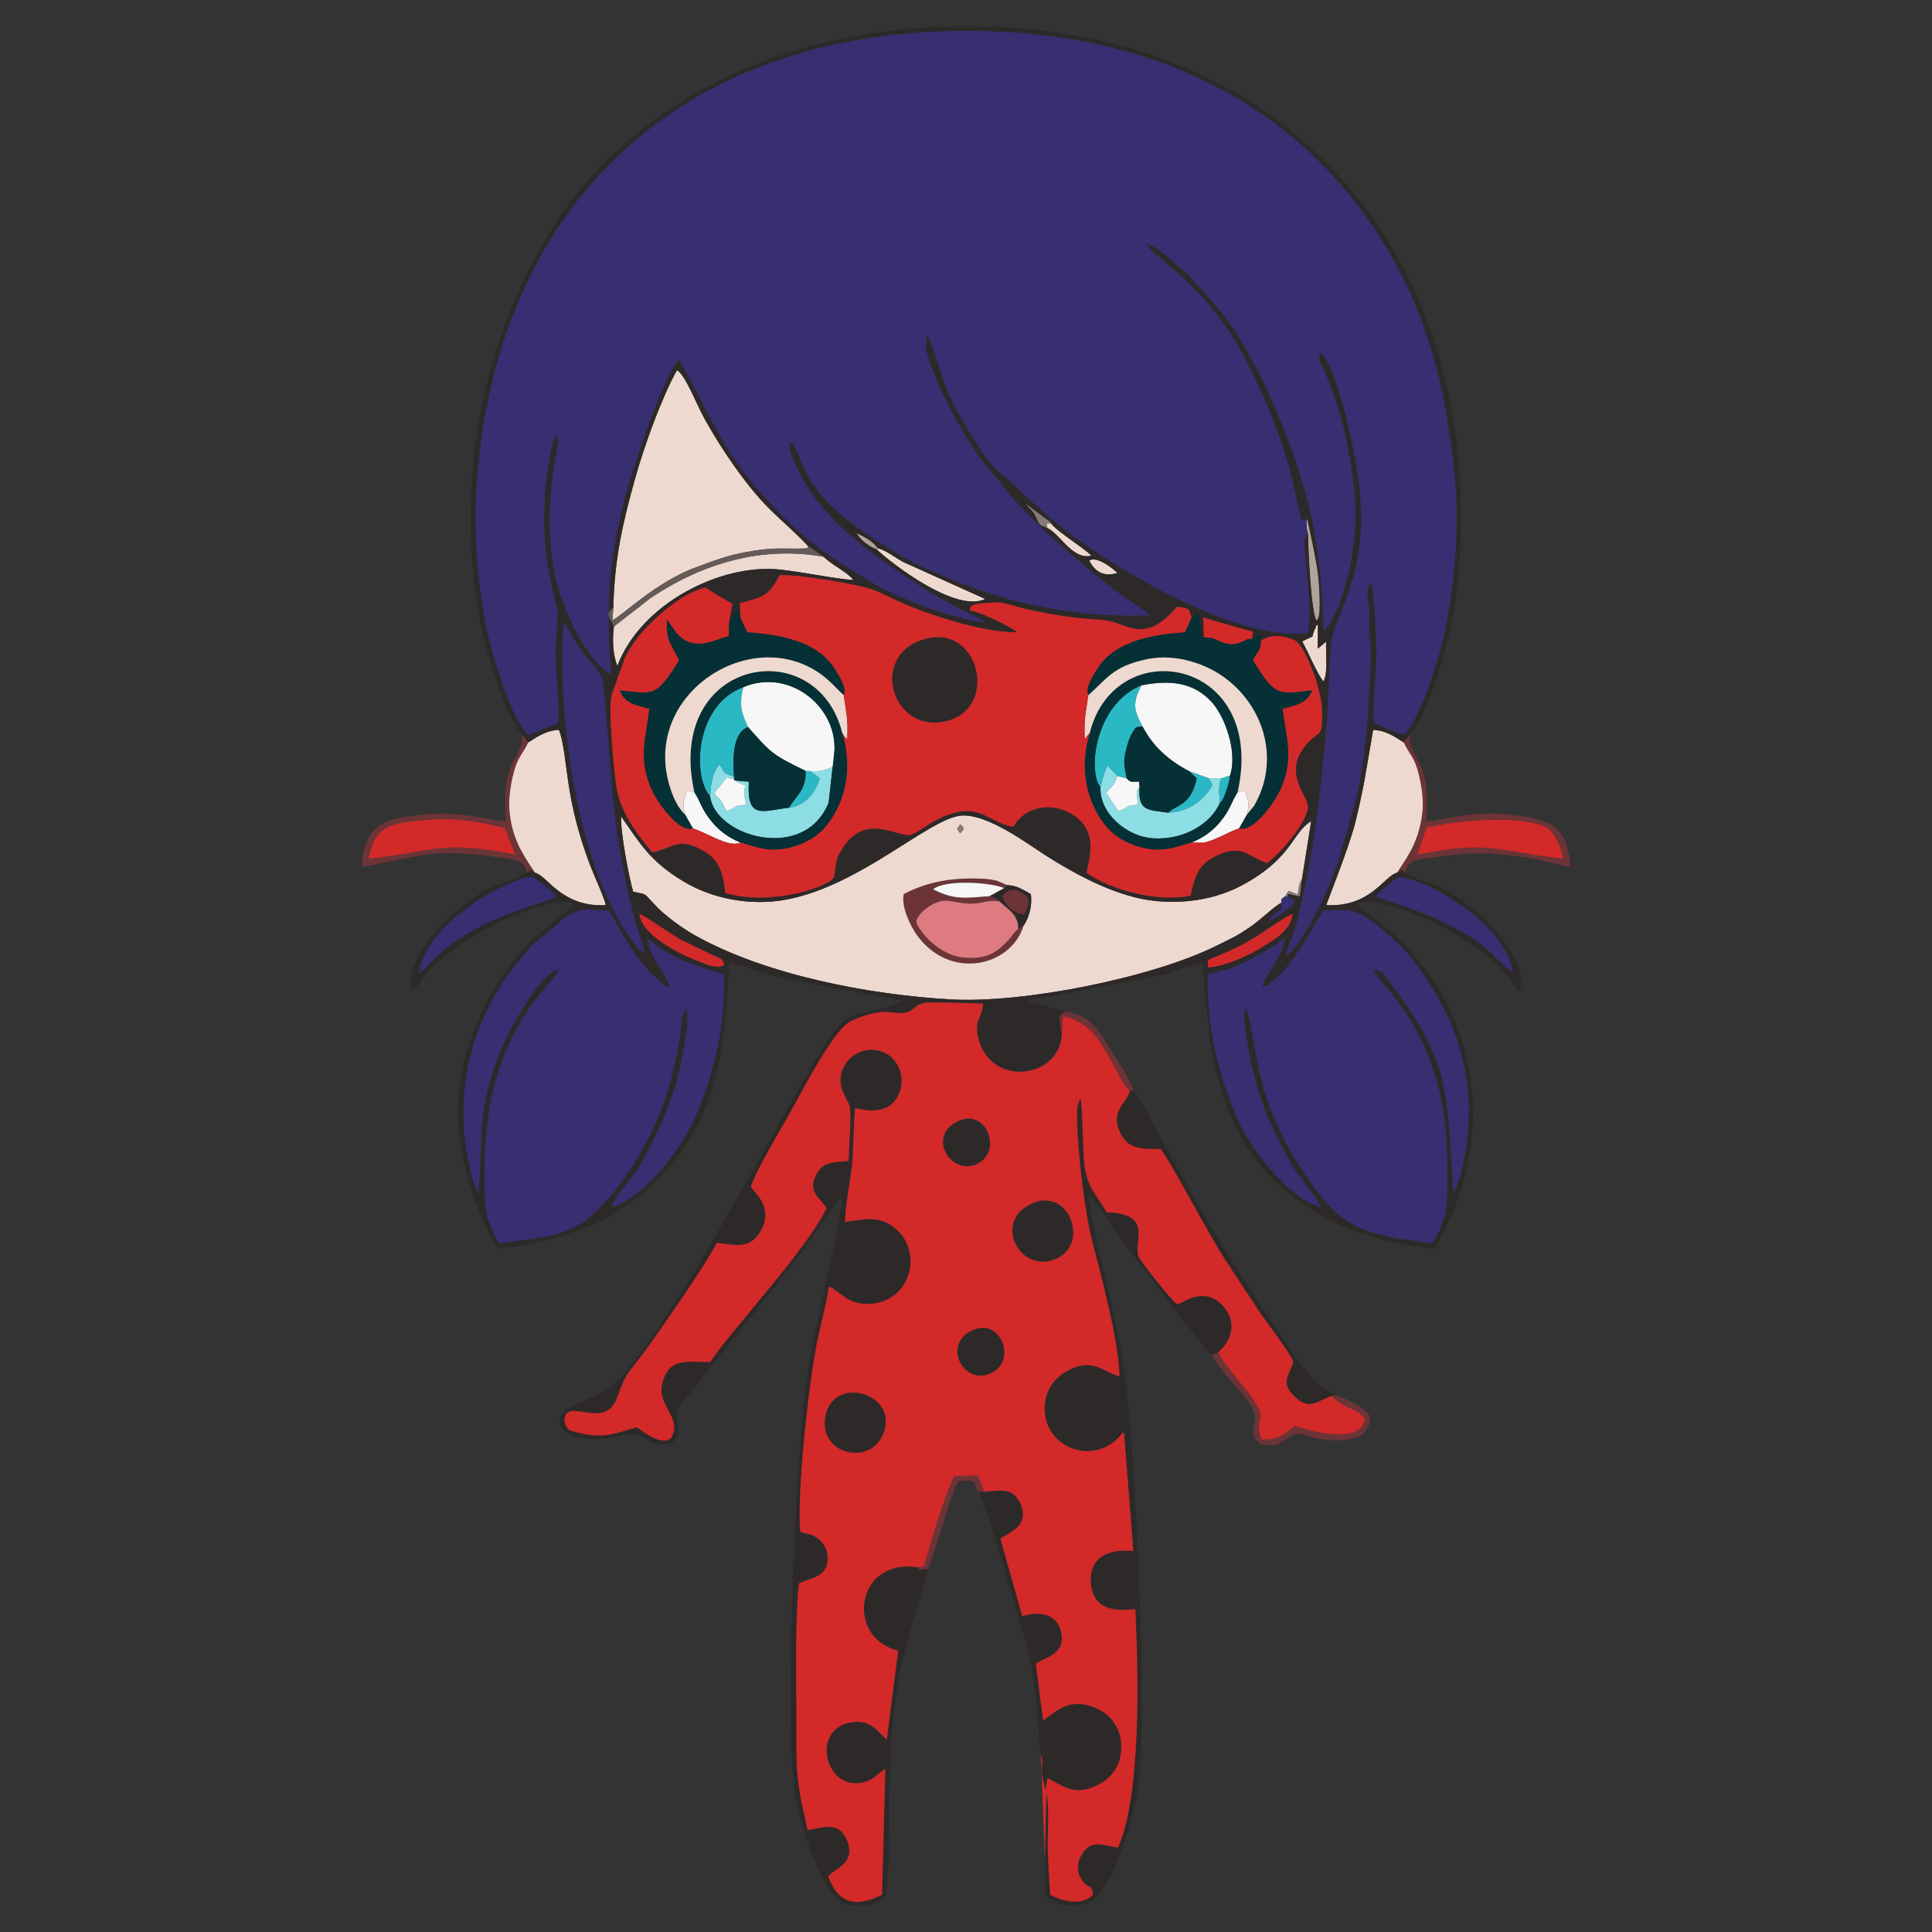 <?xml version="1.0" encoding="UTF-8"?>
<!DOCTYPE svg PUBLIC "-//W3C//DTD SVG 1.1//EN" "http://www.w3.org/Graphics/SVG/1.1/DTD/svg11.dtd">
<!-- yicel.svg Miraculous Ladybug -->
<svg xmlns="http://www.w3.org/2000/svg" xml:space="preserve" width="4.233mm" height="4.233mm" version="1.1" style="shape-rendering:geometricPrecision; text-rendering:geometricPrecision; image-rendering:optimizeQuality; fill-rule:evenodd; clip-rule:evenodd"
viewBox="0 0 423.32 423.32"
 xmlns:xlink="http://www.w3.org/1999/xlink">
 <rect x="0" y="0" width="423.32" height="423.32" fill="#333333" stroke="none"/>
 <defs>
  <style type="text/css">
   <![CDATA[
    .fil0 {fill:none}
    .fil7 {fill:#053035}
    .fil4 {fill:#2AB8C5}
    .fil9 {fill:#2D2929}
    .fil11 {fill:#382E72}
    .fil13 {fill:#655B59}
    .fil3 {fill:#6C3437}
    .fil1 {fill:#857A76}
    .fil5 {fill:#8DDDE5}
    .fil2 {fill:#B2A29C}
    .fil10 {fill:#D32929}
    .fil12 {fill:#DD7B80}
    .fil8 {fill:#EED9D1}
    .fil6 {fill:#F7F7F7}
   ]]>
  </style>
 </defs>
 <g id="Capa_x0020_1">
  <rect class="fil0" x="-0" y="-0" width="423.33" height="423.33"/>
  <g id="_2247619180160">
   <g>
    <path class="fil1" d="M229.48 115.7c-0.05,-1.3 -0.39,-1 0.89,-0.96 -0.11,-0.13 -0.23,-0.52 -0.28,-0.42l-5.38 -3.99c1.2,1.66 1.3,1.13 2.17,2.82 1.21,2.36 0.61,1.67 2.6,2.55z"/>
    <path class="fil1" d="M281.51 196.42l0.57 0c0.83,-1.05 -2.16,-0.85 2.74,0.02l0.48 -3.95c-0.91,1.71 -0.54,1.28 -0.97,3.49l-1.99 -0.82 -0.83 1.26z"/>
    <path class="fil1" d="M210.37 182.62c0.81,-0.93 1.28,-1.1 0,-2.03 -0.98,1.54 -0.71,0.8 0,2.03z"/>
   </g>
   <g>
    <path class="fil2" d="M286.6 116.99c-0.01,2.77 0.68,17.46 1.85,19 0.24,-0.37 0.39,-0.23 0.56,-1.14 0.42,-2.09 -0.07,-8.39 -0.4,-10.32 -0.67,-4.01 -1.32,-6.9 -2.14,-10.75 -0.07,0.18 -0.2,0 -0.22,0.96 -0.01,0.15 0.04,0.68 0.06,0.83 0.08,0.77 0.12,0.68 0.29,1.42z"/>
    <path class="fil2" d="M192.11 120.36l0.22 -0.23c-1.14,-1.58 -2.9,-2.54 -4.67,-3.32 0.83,1.52 2.86,3.06 4.45,3.55z"/>
   </g>
   <g>
    <path class="fil3" d="M80.74 188.17c1.37,-7.23 4.69,-7.73 11.72,-8.43 6.54,-0.66 11.82,0.09 18.1,1.67l2.37 5.85c-16.58,-3.28 -17.87,-0.62 -32.19,0.91zm34.75 3.02c1.31,-0.74 -0.11,-0.78 1.75,0.05 -2.63,-3.92 -5.18,-7.58 -5.64,-14.04 -0.18,-2.4 0.39,-5.83 1.01,-8.13 0.89,-3.32 2.04,-4 3.13,-6.4l-1.45 -1.94c0.86,2.68 -1.63,4.87 -2.68,8.21 -1.24,3.93 -0.96,7.04 -0.78,11.08 -7.69,-1.12 -11.47,-2.43 -19.92,-1.34 -8.02,1.04 -10.9,2.7 -11.72,11.26 10.76,-1.65 14.95,-4.37 28.81,-2.24 3.49,0.54 7.01,0.31 7.49,3.49z"/>
    <path class="fil3" d="M310.49 187.29l2.08 -5.95c6.78,-1.58 20.88,-2.99 26.47,0.11 1.55,0.86 3.13,4.53 3.54,6.72 -13.98,-1.5 -15.98,-4.22 -32.09,-0.88zm-2.91 -24.62c1.17,2.57 2.35,3.19 3.25,6.84 0.59,2.37 1.11,5.61 0.86,8.16 -0.66,6.34 -2.98,9.66 -5.61,13.57 1.87,-0.83 0.44,-0.79 1.75,-0.05 0.48,-3.15 3.69,-2.88 7.07,-3.42 7.43,-1.17 11.96,-0.96 19.37,0.1 3.64,0.51 6.42,1.54 9.86,2.07 -0.79,-8.37 -3.48,-10.06 -11.21,-11.19 -8.61,-1.26 -12.61,0.13 -20.43,1.27 0.18,-3.95 0.45,-6.84 -0.66,-10.7 -0.89,-3.12 -3.62,-5.71 -2.8,-8.59l-1.45 1.94z"/>
    <path class="fil3" d="M224.27 202.81c-0.15,0.12 -0.41,0.04 -0.49,0.29 -0.07,0.2 -0.32,0.19 -0.41,0.23 -0.06,0.04 -0.2,0.11 -0.28,0.2l-0.75 0.73c-0.05,0.07 -0.15,0.22 -0.22,0.29 -0.47,0.59 -0.4,0.59 -0.93,1.16 -2.83,3.09 -4.79,4.42 -9.79,4.13 -4.84,-0.28 -9.4,-4.71 -10.64,-7.73 -0.08,-1.84 4.04,-5.03 6.72,-4.77 1.81,0.18 3.46,0.71 5.48,0.65 2.5,-0.07 3.15,-0.8 6.02,-0.51 -0.75,-0.61 0.8,0.14 -1.22,-0.86 -0.12,-0.06 -0.73,-0.24 -0.89,-0.27 -5.32,0.39 -7.67,0.93 -12.41,-1.49 2.62,-2.19 12.36,-1.58 15.59,-0.27l0.68 -0.64 -2.24 -0.96c-0.97,-0.23 -1.98,-0.39 -2.98,-0.44 -6.18,-0.32 -11.87,0.42 -17.5,3.34 -0.59,2.83 1.54,7.13 2.87,8.97 7.41,10.23 20.79,6.77 23.39,-2.05z"/>
    <path class="fil3" d="M265.55 296.83c2.6,5.19 9.6,10.31 9.44,13.88 -0.14,2.64 -1.26,3.39 1.05,5.58 3.38,0.98 4.31,-0.01 6.67,-1.5 2.19,-1.38 3.73,-0.06 6.08,0.42 4.43,0.93 11.96,0.69 11.31,-4.99 -1.41,-2.08 -5.29,-3.72 -7.37,-4.56l-0.89 0.19c1.92,2.52 5.44,2.6 7.17,4.88 -0.35,5.78 -11.31,3.11 -15.21,1.69 -2.71,1.96 -3.82,3.18 -7.35,2.97 -2.11,-5.29 2.32,-3.33 -2.99,-10.32 -1.47,-1.93 -5.99,-7.03 -6.5,-8.83 -0.77,0.58 -0.3,0.2 -1.41,0.59z"/>
    <path class="fil3" d="M201.06 343.41c0.54,0.31 -0.6,0.73 2.2,0.41 1.11,-1.96 4.18,-13.3 5.93,-17.67 0.58,-1.44 0.61,-1.63 2.24,-1.71 2.35,-0.12 2.02,0.37 2.57,1.81l-0.01 0.7 1.68 -0.1 -1.4 -3.54 -5.22 0.12c-1.47,2.79 -4.22,11.55 -5.33,15.39 -1.45,5.01 -0.98,4.38 -2.66,4.59z"/>
    <path class="fil3" d="M232.64 226.66l0.25 -4c7.77,1.43 9.66,9.07 13.64,15.13 1.11,1.69 0.23,0.47 1.07,1.2l0.77 -0.12c-1.17,-3.32 -3.85,-6.96 -5.75,-10.06 -2.07,-3.38 -3.73,-6.16 -9.09,-7.23 -0.85,0.42 -0.86,0.67 -1.5,1.23l0.61 3.85z"/>
    <path class="fil3" d="M224.34 200.38c0,0 1.48,-1.9 0.93,-3.45 -0.26,-0.73 -3.31,-3.66 -5.72,-0.53 0.75,2.01 2.56,3.82 4.79,3.98z"/>
   </g>
   <g>
    <path class="fil4" d="M155.59 174.45c0.21,-2.82 0.52,-5.13 2.03,-6.93 1.62,2.11 0.25,1.62 3.21,2.67 -0.26,-3.48 -0.46,-9.54 3.07,-10.89 -1.4,-3.04 -2.03,-4.84 -1.03,-8.73 -7.03,2.53 -9.95,10.61 -9.46,17.39 0.16,2.03 0.58,4.09 1.63,5.81l0.55 0.68z"/>
    <path class="fil4" d="M241.13 172.62c0.51,-2.29 0.74,-3.21 1.59,-4.88 0.12,0.12 0.26,0.16 0.31,0.41l1.81 1.89 2.03 0.52c-0.59,-3.26 -0.84,-3.63 0.04,-6.92 0.22,-0.87 0.66,-2.2 1.12,-2.94 1.11,-1.75 0.57,-1.26 2.29,-1.56 -1.95,-3.78 -2.18,-4.99 -0.23,-8.99 -9.09,3.71 -11.57,16.1 -9.58,21.35l0.62 1.12z"/>
    <path class="fil4" d="M255.99 178.06c4.52,-0.13 7.83,-2.78 9.64,-5.96 -0.05,-0.12 -0.07,-0.46 -0.1,-0.39l-0.63 -1.19 -4.39 -1.57 1.7 1.6c-1.33,6.13 -4.37,5.65 -6.22,7.51z"/>
    <path class="fil4" d="M172.93 176.96c3.41,-0.34 5.83,-3.27 6.73,-6.41l-2.13 -1.6 -1.01 -0.03c0.13,4.31 -2.2,5.42 -3.59,8.04z"/>
    <path class="fil4" d="M267.56 170.54c-0.75,2.09 -0.38,3.07 -0.26,5.38 0.48,-0.57 0.1,0.32 0.9,-1.35 0.13,-0.26 0.46,-1.22 0.55,-1.48 0.39,-1.12 0.59,-1.85 0.76,-3.17l-1.95 0.62z"/>
   </g>
   <g>
    <path class="fil5" d="M177.53 168.95l2.13 1.6c-0.9,3.14 -3.32,6.07 -6.73,6.41 -5.81,0.68 -9.38,2.81 -8.85,-5.68l-3.03 -0.26 0.81 0.47c0.11,0.07 0.27,0.15 0.38,0.2l0.85 0.35c0.02,-0.07 0.16,0.02 0.22,0.06 -0.54,2.09 -0.11,2.19 0.23,4.27 -3.53,0.14 -1.79,0.64 -4.37,1.35 -0.51,-0.89 -0.5,-1.3 -1.2,-2.27 -0.98,-1.38 -0.55,-0.16 -1.44,-1.79 0.99,-1.08 1.73,-1.99 2.66,-3.32l1.64 0.42 0 -0.57c-2.96,-1.05 -1.59,-0.56 -3.21,-2.67 -1.51,1.8 -1.82,4.11 -2.03,6.93 1,8.81 20.61,14.65 25.97,1.44l1.29 -11.58 -0.25 3.66c-1.67,0.7 -2.55,1.17 -5.07,0.98z"/>
    <path class="fil5" d="M241.13 172.62c-0.23,5.5 5.67,10.74 11.63,11.07 6.88,0.38 12.63,-3.36 14.54,-7.77 -0.12,-2.31 -0.49,-3.29 0.26,-5.38l-2.66 -0.02 0.63 1.19c0.03,-0.07 0.05,0.27 0.1,0.39 -1.81,3.18 -5.12,5.83 -9.64,5.96 -4.67,-0.63 -6.7,-0.35 -6.3,-5.79l-0.49 0.9c-0.04,0.17 -0.11,0.3 -0.14,0.48l0.29 2.68c-3.44,0.21 -1.82,0.69 -4.34,1.39l-2.67 -4.06c1.38,-1.38 1.87,-1.72 2.5,-3.62l-1.81 -1.89c-0.05,-0.25 -0.19,-0.29 -0.31,-0.41 -0.85,1.67 -1.08,2.59 -1.59,4.88z"/>
   </g>
   <g>
    <path class="fil6" d="M250.09 150.15c-1.95,4 -1.72,5.21 0.23,8.99 2.22,4.29 5.66,7.46 10.19,9.81l4.39 1.57 2.66 0.02 1.95 -0.62c1.71,-5.08 -1.07,-12.93 -4.09,-16.18 -4,-4.32 -9.16,-4.78 -15.33,-3.59z"/>
    <path class="fil6" d="M162.87 150.57c-1,3.89 -0.37,5.69 1.03,8.73 4.99,5.62 5.05,5.92 12.62,9.62l1.01 0.03c2.52,0.19 3.4,-0.28 5.07,-0.98l0.25 -3.66c0.33,-9.83 -10.17,-17.94 -19.98,-13.74z"/>
    <path class="fil6" d="M150.06 178.41l1.75 3.08c4.06,1.45 7.88,4.25 10.47,3.13 -2.54,-1.01 -4.71,-2.59 -6.34,-4.6 -2.26,-2.75 -2.21,-3.92 -3.81,-6.46 -1.55,-0.28 -1.44,-0.94 -2.15,1.39 -0.38,1.25 -0.18,2.11 0.08,3.46z"/>
    <path class="fil6" d="M261.04 184.62l2.7 0.03c2.91,-0.69 5.1,-2.21 7.77,-3.16l1.76 -3.08c0.25,-1.35 0.46,-2.21 0.07,-3.46 -0.51,-1.69 -0.48,-2.07 -2.15,-1.39 -1.6,2.54 -1.55,3.71 -3.79,6.46 -1.64,2.01 -3.82,3.59 -6.36,4.6z"/>
    <path class="fil6" d="M216.87 196.35l3.18 -1.76c-3.23,-1.31 -12.97,-1.92 -15.59,0.27 4.74,2.42 7.09,1.88 12.41,1.49z"/>
    <path class="fil6" d="M249.69 172.27l-0.12 -1c-1.85,-0.07 -1.68,0.31 -2.7,-0.71l-2.03 -0.52c-0.63,1.9 -1.12,2.24 -2.5,3.62l2.67 4.06c2.52,-0.7 0.9,-1.18 4.34,-1.39l-0.29 -2.68c0.03,-0.18 0.1,-0.31 0.14,-0.48l0.49 -0.9z"/>
    <path class="fil6" d="M161.05 171.02l-0.22 -0.26 -1.64 -0.42c-0.93,1.33 -1.67,2.24 -2.66,3.32 0.89,1.63 0.46,0.41 1.44,1.79 0.7,0.97 0.69,1.38 1.2,2.27 2.58,-0.71 0.84,-1.21 4.37,-1.35 -0.34,-2.08 -0.77,-2.18 -0.23,-4.27 -0.06,-0.04 -0.2,-0.13 -0.22,-0.06l-0.85 -0.35c-0.11,-0.05 -0.27,-0.13 -0.38,-0.2l-0.81 -0.47z"/>
   </g>
   <g>
    <path class="fil7" d="M159.74 136.41l-0.07 2.98c-2.68,0.45 -7.22,3.75 -11.26,-0.49l-2.27 -3.16c-0.25,4.83 0.84,5.2 2.64,8.94 -5.1,8.33 -5.74,7.29 -13,6.57 1.17,3.04 3.55,3.22 6.5,4.08 -0.83,6.48 -2.38,10.52 0.17,16.95 1.34,3.4 6.48,10.47 9.36,9.21l-1.75 -3.08c-0.11,-0.09 -0.27,-0.38 -0.31,-0.3 -0.04,0.1 -0.24,-0.22 -0.29,-0.3 -1.44,-1.72 -2.39,-4.19 -2.99,-6.46 -5.09,-19.49 17.77,-34.09 32.8,-24.04 2.68,1.79 3.83,3.47 5.6,5 0.81,-1.35 -0.93,-4.1 -1.86,-5.6 -3.87,-6.28 -11.95,-7.66 -19.25,-8.2l-1.51 -3.13 -0.86 -2.24c-0.07,0.16 -0.58,1.55 -0.59,1.57 -0.59,1.21 -0.43,0.96 -1.06,1.7z"/>
    <path class="fil7" d="M261.06 135.38l-1.43 3.15c-7.17,0.5 -15.24,1.87 -19.12,7.87 -1.03,1.58 -2.89,4.51 -2.05,5.91 4.05,-3.5 5.32,-6.37 13.07,-7.92 6.3,-1.26 13,1.21 16.97,4.21 8.97,6.76 11.79,18.53 6.29,27.93l-1.52 1.88 -1.76 3.08c2.85,1.25 7.83,-5.64 9.21,-8.84 2.77,-6.43 1.19,-10.65 0.32,-17.32 3.1,-0.9 5.25,-1.11 6.5,-4.08 -7.26,0.72 -7.9,1.76 -12.99,-6.57 1.04,-2.15 1.66,-1.97 1.74,-4.28l-0.25 -1.8c-0.88,1.25 -1.21,0.96 -1.76,1.4 -1.66,-0.24 -2.32,1.54 -5.38,1.03 -2.05,-0.34 -2.47,-1.53 -5.1,-1.34 -1.4,-1.32 -0.09,0.6 -0.63,-1.25l-0.57 -4.32c-0.11,0.14 -0.54,0.47 -0.62,0.54 -0.09,0.07 -0.36,0.46 -0.43,0.34 -0.08,-0.14 -0.34,0.23 -0.49,0.38z"/>
    <path class="fil7" d="M162.87 150.57c9.81,-4.2 20.31,3.91 19.98,13.74l-1.29 11.58c-5.36,13.21 -24.97,7.37 -25.97,-1.44l-0.55 -0.68c-1.05,-1.72 -1.47,-3.78 -1.63,-5.81 -0.49,-6.78 2.43,-14.86 9.46,-17.39zm-10.74 22.99c1.6,2.54 1.55,3.71 3.81,6.46 1.63,2.01 3.8,3.59 6.34,4.6 3.86,1.09 6.28,2.23 10.97,1.06 3.38,-0.84 6.22,-2.66 8,-4.96 4.21,-5.41 5.61,-12.8 3.28,-20.2 -5.59,-22.15 -38.88,-16.41 -32.4,13.04z"/>
    <path class="fil7" d="M267.3 175.92c-1.91,4.41 -7.66,8.15 -14.54,7.77 -5.96,-0.33 -11.86,-5.57 -11.63,-11.07l-0.62 -1.12c-1.99,-5.25 0.49,-17.64 9.58,-21.35 6.17,-1.19 11.33,-0.73 15.33,3.59 3.02,3.25 5.8,11.1 4.09,16.18 -0.17,1.32 -0.37,2.05 -0.76,3.17 -0.09,0.26 -0.42,1.22 -0.55,1.48 -0.8,1.67 -0.42,0.78 -0.9,1.35zm-28.5 -15.4c-2.34,7.4 -0.93,14.79 3.28,20.2 1.77,2.3 4.61,4.12 7.99,4.96 4.71,1.17 7.12,0.03 10.97,-1.06 2.54,-1.01 4.72,-2.59 6.36,-4.6 2.24,-2.75 2.19,-3.92 3.79,-6.46 6.49,-29.45 -26.81,-35.19 -32.39,-13.04z"/>
    <path class="fil7" d="M160.83 170.19l0 0.57 0.22 0.26 3.03 0.26c-0.53,8.49 3.04,6.36 8.85,5.68 1.39,-2.62 3.72,-3.73 3.59,-8.04 -7.57,-3.7 -7.63,-4 -12.62,-9.62 -3.53,1.35 -3.33,7.41 -3.07,10.89z"/>
    <path class="fil7" d="M246.87 170.56c1.02,1.02 0.85,0.64 2.7,0.71l0.12 1c-0.4,5.44 1.63,5.16 6.3,5.79 1.85,-1.86 4.89,-1.38 6.22,-7.51l-1.7 -1.6c-4.53,-2.35 -7.97,-5.52 -10.19,-9.81 -1.72,0.3 -1.18,-0.19 -2.29,1.56 -0.46,0.74 -0.9,2.07 -1.12,2.94 -0.88,3.29 -0.63,3.66 -0.04,6.92z"/>
   </g>
   <g>
    <path class="fil8" d="M220.73 193.95c1.9,0.03 3.4,0.96 5.12,1.94 0.39,2.41 -0.41,5.33 -1.58,6.92 -2.6,8.82 -15.98,12.28 -23.39,2.05 -1.33,-1.84 -3.46,-6.14 -2.87,-8.97 5.63,-2.92 11.32,-3.66 17.5,-3.34 1,0.05 2.01,0.21 2.98,0.44l2.24 0.96zm-10.36 -13.36c1.28,0.93 0.81,1.1 0,2.03 -0.71,-1.23 -0.98,-0.49 0,-2.03zm70.35 17.23c0.33,-1.2 -0.7,-0.13 0.79,-1.4l0.83 -1.26 1.99 0.82c0.43,-2.21 0.06,-1.78 0.97,-3.49l1.99 -12.55c-4.25,2.5 -3.98,8.05 -15.22,14.07 -6.78,3.63 -15.65,4.5 -23.13,2.67 -6.97,-1.71 -13.7,-5.4 -19.47,-9.02 -3.96,-2.49 -13.24,-9.6 -19.08,-8.93 -7.07,0.82 -21.92,15.35 -38.11,18.38 -7.72,1.44 -16.18,-0.1 -22.68,-4.08 -7.24,-4.42 -9.22,-8.03 -13.51,-14.14 -0.18,3.4 1.7,13.23 2.64,16.49l2.14 0.46c0.8,0.3 0.98,0.65 1.55,1.27 1.06,1.14 1.72,1.88 2.84,2.87 1.67,1.46 4.42,3.51 6.97,4.94 15.43,8.66 38.07,13.05 56.12,14.06 15.85,0.89 44.07,-4.71 58.3,-11.81 3.24,-1.63 4.09,-1.84 7.58,-4.28 2.26,-1.59 4.85,-4.21 6.49,-5.07z"/>
    <path class="fil8" d="M134.4 133.06l-0.22 2.85c1.83,-0.74 9.53,-8.39 18.15,-11.54 4.07,-1.49 7.03,-2.7 11.44,-3.46 4.91,-0.85 5.84,-0.73 10.44,-0.71 3.55,0.02 2.76,-0.08 2.72,-0.7 -6.37,-6.61 -8.94,-7.39 -16.04,-17.38 -2.24,-3.15 -4.46,-6.67 -6.42,-10.18 -1.82,-3.23 -4.45,-10.14 -6.16,-10.81 -3.41,6.18 -7.17,16.6 -9.2,23.88 -2.61,9.35 -4.53,17.63 -4.71,28.05z"/>
    <path class="fil8" d="M115.74 162.67c-1.09,2.4 -2.24,3.08 -3.13,6.4 -0.62,2.3 -1.19,5.73 -1.01,8.13 0.46,6.46 3.01,10.12 5.64,14.04 2.7,0.58 5.74,7.59 15.49,7.09 -0.26,-1.53 -2.65,-6.69 -3.42,-8.73 -5.53,-14.56 -4.78,-22.42 -6.51,-28.77l-0.34 -0.91c-3.18,0.18 -5,1.75 -6.72,2.75z"/>
    <path class="fil8" d="M306.08 191.24c2.63,-3.91 4.95,-7.23 5.61,-13.57 0.25,-2.55 -0.27,-5.79 -0.86,-8.16 -0.9,-3.65 -2.08,-4.27 -3.25,-6.84 -1.72,-1 -3.54,-2.57 -6.71,-2.75l-1.88 10.94c-0.58,3.09 -1.31,6.57 -2.12,9.69 -1.37,5.37 -6.2,17.34 -6.27,17.78 9.75,0.5 12.78,-6.51 15.48,-7.09z"/>
    <path class="fil8" d="M150.06 178.41c-0.26,-1.35 -0.46,-2.21 -0.08,-3.46 0.71,-2.33 0.6,-1.67 2.15,-1.39 -6.48,-29.45 26.81,-35.19 32.4,-13.04 0.64,1.22 0.54,0.82 1.11,1.45 0.21,-4.32 -0.2,-5.61 -0.77,-9.66 -1.77,-1.53 -2.92,-3.21 -5.6,-5 -15.03,-10.05 -37.89,4.55 -32.8,24.04 0.6,2.27 1.55,4.74 2.99,6.46 0.05,0.08 0.25,0.4 0.29,0.3 0.04,-0.08 0.2,0.21 0.31,0.3z"/>
    <path class="fil8" d="M238.46 152.31c-0.57,4.05 -0.99,5.34 -0.78,9.66l1.12 -1.45c5.58,-22.15 38.88,-16.41 32.39,13.04 1.67,-0.68 1.64,-0.3 2.15,1.39 0.39,1.25 0.18,2.11 -0.07,3.46l1.52 -1.88c5.5,-9.4 2.68,-21.17 -6.29,-27.93 -3.97,-3 -10.67,-5.47 -16.97,-4.21 -7.75,1.55 -9.02,4.42 -13.07,7.92z"/>
    <path class="fil8" d="M134.52 137.28c-0.39,2.92 -0.24,6.13 0.74,8.65 5.21,-13.81 22.85,-22.48 35.54,-21.14 5.14,0.55 12.44,2.08 16.2,2.31 -1.37,-1.83 -4.68,-3.22 -6.49,-5.09 -13.55,-2.49 -26.41,1.5 -37.11,8.46 -1.91,1.25 -2.79,2.15 -4.42,3.33l-4.46 3.48z"/>
    <path class="fil8" d="M192.33 120.13l-0.22 0.23c0.4,0.68 16.6,14.32 23.76,10.88l-18.03 -8.13c-1.93,-1.05 -3.7,-2.57 -5.51,-2.98z"/>
    <path class="fil8" d="M285.34 140.55c1.04,1.84 3.55,7.7 4.67,8.77 1.04,-2.24 0.42,-6.07 0.56,-8.73l-1.84 1.53 0.04 -5.24c-0.29,0.1 -0.4,0.15 -0.43,0.37 -0.03,0.25 -0.3,0.66 -0.35,0.8 -0.82,2.12 0.32,0.98 -2.29,2.29 -0.08,0.04 -0.25,0.12 -0.36,0.21z"/>
    <path class="fil8" d="M230.37 114.74c-1.28,-0.04 -0.94,-0.34 -0.89,0.96 2.8,1.26 5.46,7.04 9.66,6.06 -1.58,-1.66 -7.83,-5.52 -8.77,-7.02z"/>
    <path class="fil8" d="M238.66 122.82c1.17,2.33 3.09,3.68 6.17,2.73 -1.25,-1.26 -4.61,-3.74 -6.17,-2.73z"/>
   </g>
   <g>
    <path class="fil9" d="M276.5 216.2c2.27,-0.42 0.82,0 2.47,-1.36 0.58,-0.47 1.38,-1.11 1.9,-1.68 3.29,-3.57 6.66,-9.56 8.99,-13.63 7.5,-0.37 7.99,-0.39 16.34,7.07 3.32,2.96 7.92,9.97 10.08,14.25 2.88,5.71 4.81,11.62 5.41,19 0.47,5.89 -0.34,13.57 -2.19,19.18 -0.47,1.45 -0.2,1.05 -1.05,2.12 -1.5,-21.05 -0.27,-27.94 -13.15,-44.86 -1.42,-1.87 -1.72,-3.52 -4.44,-3.98 1.09,3.61 16.31,13.71 16.25,43.08 -0.03,8.86 0.45,10.5 -3.21,17.03 -16.2,-2.06 -20.2,-3.12 -29.16,-16.9 -2.83,-4.35 -5.52,-9.82 -7.36,-15.4 -2.37,-7.15 -3.2,-17.51 -4.44,-19.15 -0.34,0.75 -0.16,-0.45 -0.32,1.24 -0.22,2.15 1.27,9.79 1.7,11.56 0.81,3.46 2.23,8.34 3.63,11.4 1.77,3.93 3.09,6.49 5.03,9.96 1.68,2.97 5.55,6.9 6.33,9.36 -6.71,-1.77 -15.42,-12.72 -18.28,-19.61 -3.98,-9.55 -6.77,-19.56 -6.28,-31.44 1.31,-0.44 3.13,-0.62 4.75,-1.21 3.34,-1.24 9.61,-4.53 12.09,-6.83 -1.16,5.33 -3.58,6.93 -5.09,10.8zm-134.75 -10.8c5.57,5.2 11.7,6.34 16.82,8.04 0.49,11.71 -2.25,21.72 -6.12,31.07 -2.89,6.98 -11.49,18.15 -18.44,19.98 0.79,-2.46 4.66,-6.39 6.33,-9.36 5.79,-10.32 8.94,-18.69 10.27,-30.72l-0.09 -3.03c-0.02,-0.1 -0.08,-0.28 -0.14,-0.41 -1.11,1.47 -1.03,3.03 -1.22,4.79 -0.15,1.54 -0.42,3.12 -0.77,4.8 -0.67,3.23 -1.35,6.14 -2.32,9.18 -1.83,5.71 -4.62,11.37 -7.49,15.78 -1.59,2.44 -3.07,4.52 -4.82,6.53 -7.07,8.17 -9.96,8.54 -24.34,10.37 -3.55,-6.35 -3.19,-7.85 -3.2,-16.51 -0.03,-30.17 15.14,-39.96 16.26,-43.6 -4.38,0.75 -11.78,14.92 -13.55,19.72 -4.23,11.54 -3.18,16.82 -4.06,29.12 -1.01,-1.27 -1.14,-2.34 -1.62,-4.21 -4,-15.34 -0.86,-30.93 8.23,-43.54 0.78,-1.07 4.74,-6 5.64,-6.8 1.24,-1.11 1.87,-1.26 3.19,-2.5 6.17,-5.78 6.77,-4.88 13.15,-4.57 2.9,5.06 6.02,11.16 10.62,15.06 1.64,1.4 0.54,1.2 2.74,1.61 -1.5,-3.86 -3.93,-5.48 -5.07,-10.8zm122.91 6.56c0.2,-2.25 -1.05,-1.04 3.91,-3.25 7.79,-3.49 9.6,-5.91 14.65,-8.53 -0.34,3.74 -4.07,5.76 -7.15,7.62 -2.81,1.71 -7.89,4.05 -11.41,4.16zm-124.56 -11.78c2.63,1.37 5.86,3.83 9.08,5.71l7.32 3.54c1.91,0.86 1.66,0.46 2.2,1.99 -1.76,1.07 -4,-0.22 -5.89,-0.9 -4.11,-1.5 -12.39,-5.76 -12.71,-10.34zm161.25 -3.77c1.49,-1.36 3.77,-3.45 5.2,-4.26 5.18,0.55 12.04,4.97 15.39,7.51 3.72,2.82 8.68,7.83 9.58,13.54l-0.7 -0.54c-4.7,-4.02 -4.18,-5.14 -12.71,-9.66 -2.57,-1.36 -4.83,-2.4 -7.86,-3.52l-8.9 -3.07zm-209.55 16.79c1.91,-12.2 22,-21.66 24.97,-21.05 1.43,0.81 3.71,2.9 5.2,4.26 -0.99,0.76 -10.53,3.29 -16.76,6.59 -9.72,5.15 -10.77,8.5 -13.41,10.2zm193.5 -20.71l-0.48 3.95c-4.9,-0.87 -1.91,-1.07 -2.74,-0.02l0.7 0.49c0.19,0.11 0.91,0.49 1.01,0.54 -0.77,1.41 -4.39,3.86 -5.72,4.35 0.67,-1.31 -0.17,-0.27 0.71,-1.09 2.68,-2.49 1.91,0.03 1.94,-2.89 -1.64,0.86 -4.23,3.48 -6.49,5.07 -3.49,2.44 -4.34,2.65 -7.58,4.28 -14.23,7.1 -42.45,12.7 -58.3,11.81 -18.05,-1.01 -40.69,-5.4 -56.12,-14.06 -2.55,-1.43 -5.3,-3.48 -6.97,-4.94 -1.12,-0.99 -1.78,-1.73 -2.84,-2.87 -0.57,-0.62 -0.75,-0.97 -1.55,-1.27l-2.14 -0.46c-0.94,-3.26 -2.82,-13.09 -2.64,-16.49 4.29,6.11 6.27,9.72 13.51,14.14 6.5,3.98 14.96,5.52 22.68,4.08 16.19,-3.03 31.04,-17.56 38.11,-18.38 5.84,-0.67 15.12,6.44 19.08,8.93 5.77,3.62 12.5,7.31 19.47,9.02 7.48,1.83 16.35,0.96 23.13,-2.67 11.24,-6.02 10.97,-11.57 15.22,-14.07l-1.99 12.55zm-161.85 -56.17c1.24,1.3 2.26,4.05 4.25,6.72 1.43,1.92 4.14,3.88 4.46,6.89 2.09,20.13 1.28,28.62 6.47,49.88 0.84,3.43 2,6.03 2.72,9.23l-1.65 -1.41c-13.15,-15.77 -17.7,-51.07 -16.25,-71.31zm161.89 4.23c0.11,-0.09 0.28,-0.17 0.36,-0.21 2.61,-1.31 1.47,-0.17 2.29,-2.29 0.05,-0.14 0.32,-0.55 0.35,-0.8 0.03,-0.22 0.14,-0.27 0.43,-0.37l-0.04 5.24 1.84 -1.53c-0.14,2.66 0.48,6.49 -0.56,8.73 -1.12,-1.07 -3.63,-6.93 -4.67,-8.77zm-125.6 -4.14c0.63,-0.74 0.47,-0.49 1.06,-1.7 0.01,-0.02 0.52,-1.41 0.59,-1.57l0.86 2.24 -0.14 -3.23c5.17,-1.36 6.21,-1.45 8.74,-6.16 4.23,-0.12 17.62,2.05 20.76,3.34 1.78,0.74 3.42,1.6 5.65,2.59 6.17,2.76 18.09,6.7 25.57,6.61 -1,-1.07 -9.04,-4.93 -10.33,-4.71 0.41,-0.68 -1.3,-1.58 5.8,-1.83 1.61,-0.05 3.92,0.81 5.63,1.22 3.99,0.98 8.25,1.73 12.28,2.2 2.31,0.27 4.72,0.28 6.73,0.63 4.35,0.78 7.98,5.11 15,-3.15 2.65,0.55 2.62,0.23 3.12,2.49 0.15,-0.15 0.41,-0.52 0.49,-0.38 0.07,0.12 0.34,-0.27 0.43,-0.34 0.08,-0.07 0.51,-0.4 0.62,-0.54l0.57 4.32c0.54,1.85 -0.77,-0.07 0.63,1.25l-0.18 -4.39 8.91 2.58c2.31,0.66 2.18,0.06 1.75,2.12 0.55,-0.44 0.88,-0.15 1.76,-1.4l0.25 1.8c2.66,-2.13 6.99,-0.4 7.62,0.03 2.29,1.54 5.68,10.73 5.75,15.09 0.12,6.52 -0.32,4.16 -3.18,7.35 -6.11,6.81 0.78,11.68 0.05,14.53 -0.93,3.63 -5.81,9.46 -8.94,11.71 -4.04,-1.38 -5.37,-4.18 -10.68,-1.78 -4.18,1.88 -4.97,4.11 -6.05,8.92 -7.42,1.51 -17.62,-1.28 -22.78,-5.01 0.42,-2.74 2.94,-9.31 -3.38,-12.95 -4.89,-2.82 -10.57,-1.16 -12.64,2.9 -6.11,-1.06 -7.64,-6.41 -17.34,-1.27 -1.3,0.7 -4.07,2.64 -4.94,2.95 -2.78,0.98 -10.3,-5.4 -15.47,3.49 -0.48,0.8 -0.81,1.4 -1.05,2.44l-0.51 3.26c-0.4,2 -13.49,6.64 -23.84,3.6 -0.43,-4.57 -1.51,-7.4 -4.75,-9.23 -5.63,-3.21 -6.82,-0.5 -11.25,0.33 -2.65,-3.26 -6.74,-8.07 -7.77,-13.9 -0.64,-3.57 -1.93,-17.85 -1.13,-20.59l2.88 -8.08c1.17,-2.42 2.92,-4.79 4.48,-6.44 2.85,-3.02 8.09,-7.76 13.15,-9.03 1.16,0.58 1.85,1.23 2.79,1.76l3.16 1.79 -0.73 4.14zm-25.22 0.87c-1.61,-2.94 -1.57,-2.76 -0.12,-4.22 0.18,-10.42 2.1,-18.7 4.71,-28.05 2.03,-7.28 5.79,-17.7 9.2,-23.88 1.71,0.67 4.34,7.58 6.16,10.81 1.96,3.51 4.18,7.03 6.42,10.18 7.1,9.99 9.67,10.77 16.04,17.38l2.73 1.91c0.11,0.06 0.35,0.41 0.43,0.29 0.07,-0.12 0.29,0.2 0.42,0.31 1.81,1.87 5.12,3.26 6.49,5.09 -3.76,-0.23 -11.06,-1.76 -16.2,-2.31 -12.69,-1.34 -30.33,7.33 -35.54,21.14 -0.98,-2.52 -1.13,-5.73 -0.74,-8.65zm110.31 -11.73c-3.08,0.95 -5,-0.4 -6.17,-2.73 1.56,-1.01 4.92,1.47 6.17,2.73zm-52.5 -5.42c1.81,0.41 3.58,1.93 5.51,2.98l18.03 8.13c-7.16,3.44 -23.36,-10.2 -23.76,-10.88 -1.59,-0.49 -3.62,-2.03 -4.45,-3.55 1.77,0.78 3.53,1.74 4.67,3.32zm38.04 -5.39c0.94,1.5 7.19,5.36 8.77,7.02 -4.2,0.98 -6.86,-4.8 -9.66,-6.06 -1.99,-0.88 -1.39,-0.19 -2.6,-2.55 -0.87,-1.69 -0.97,-1.16 -2.17,-2.82l5.38 3.99c0.05,-0.1 0.17,0.29 0.28,0.42zm56.1 -0.96c0.82,3.85 1.47,6.74 2.14,10.75 0.33,1.93 0.82,8.23 0.4,10.32 -0.17,0.91 -0.32,0.77 -0.56,1.14 -1.17,-1.54 -1.86,-16.23 -1.85,-19 -1.34,1.38 -0.78,3.22 -0.45,5.8 0.19,1.56 0.22,3.37 0.39,5.2 0.29,3.05 0.65,7.41 0.06,10.72 -15.29,1.8 -40.77,-13.2 -52.43,-21.98 -6.18,-4.66 -13.09,-11.71 -14.87,-13.03 -3.53,-2.6 -9.1,-12.6 -11.16,-16.79 -1.28,-2.62 -4.19,-12.5 -5.01,-13.66l-0.33 2.77c1.18,6.54 8.54,20.19 12.92,25.54l6.3 7.7c6.41,7.23 14.24,13.69 22.01,19.91 1.87,1.5 6.96,4.5 7.94,5.71 -19.43,0.41 -33.31,-3.34 -48.58,-10.07 -5.71,-2.52 -13.79,-7.71 -18.21,-11.31 -10.96,-8.92 -9.12,-14.48 -12.04,-16.79 -0.72,1.67 1.4,5.61 2.29,7.36 5.44,10.68 17.14,18.48 26.92,24.83 2.2,1.43 4.23,2.4 6.59,3.82 2.45,1.47 4.99,2.13 6.69,3.66 -6.36,-0.76 -18.27,-5.07 -23.48,-8.15 -12.14,-7.2 -16.53,-10.27 -25.85,-20.7 -2.44,-2.73 -4.41,-5.53 -6.65,-8.88 -2.45,-3.62 -10.37,-19.49 -10.82,-19.87 -3.41,3 -10.44,24.51 -12.11,31.02 -3.57,13.94 -3.89,23.12 -2.85,37.89 -5,-2.46 -10.64,-13.87 -12.3,-21.84 -1.69,-8.11 -1.32,-18.79 0.48,-27.16 0.04,-0.23 0.3,-1.52 0.3,-1.74l-0.41 -1.54c-0.34,0.4 -0.3,0.25 -0.65,1.02 -0.05,0.12 -0.12,0.25 -0.17,0.38 -0.04,0.12 -0.08,0.25 -0.12,0.39l-1.02 5.84c-1.12,7.28 -1.04,16.13 0.49,23.46 2.31,11.06 1.8,3.06 1.28,15.63 -0.17,4.1 1.09,13.91 0.46,16.26 -0.51,0.33 -5.54,2.39 -6.48,2.64 -3.83,-3.49 -8.29,-18.55 -9.46,-25.09 -1.81,-10.13 -2.55,-20.66 -1.67,-31.67 4.65,-57.99 42.93,-97.49 107.32,-97.49 43.03,0 73.28,17.91 90.71,45.62 9.54,15.14 14.21,31.55 16.13,52.32 0.97,10.49 0.02,22.03 -1.79,31.68 -1.19,6.38 -5.58,21.18 -9.38,24.63 -0.94,-0.25 -5.97,-2.31 -6.47,-2.64 -0.65,-2.38 0.56,-11.81 0.47,-15.77 -0.06,-2.48 -0.39,-13.42 -1.24,-14.85 -1.42,1.46 -0.4,3.44 -0.33,6.05 0.05,2.08 -0.08,3.91 0.12,6 0.43,4.2 0.07,7.54 -0.11,11.62 -0.35,7.83 -1.18,15.53 -2.73,22.78l-4.17 14.95c-2.05,5.67 -7.61,18 -11.33,20.26 0.44,-2.53 1.77,-4.87 2.38,-7.46 0.69,-2.92 1.2,-5.08 1.82,-7.99 2.53,-11.82 3.52,-22.91 4.67,-34.83 0.58,-6.02 0.4,-12.66 1.05,-18.3 0.76,-6.51 7.84,-13.87 6.3,-32.77 -0.56,-6.92 -4.64,-26.8 -8.53,-30.78 -0.99,1.56 -0.16,2.07 0.55,3.69 3.68,8.42 5.54,16.63 6.62,25.91 0.72,6.22 0.17,12.34 -1.04,18.05 -0.64,3.01 -2.93,11.3 -5.63,13.22 -0.37,-19.49 -3.58,-32.9 -11.29,-50.41 -3.12,-7.1 -7.16,-14.55 -11.39,-19.67l-7.26 -8.28c-3.11,-2.33 -6.04,-5.74 -8.89,-6.39 1.07,2.73 13.65,9.2 22.01,25.83 5.3,10.58 8.74,19.27 11.1,30.96l0.87 3.72 1.33 -0.15zm-172.18 46.95l1.45 1.94c1.72,-1 3.54,-2.57 6.72,-2.75l0.34 0.91c1.73,6.35 0.98,14.21 6.51,28.77 0.77,2.04 3.16,7.2 3.42,8.73 -9.75,0.5 -12.79,-6.51 -15.49,-7.09 -1.86,-0.83 -0.44,-0.79 -1.75,-0.05 -6.87,3.74 -7.14,1.34 -16.47,9.19 -2.34,1.97 -11.17,11.56 -8.63,16.7 1.39,-1.11 1.76,-2.1 3.06,-3.64 7.37,-8.8 26.7,-17.44 32.2,-15.49 -1.28,3.39 -15.44,7.83 -23.2,31.68 -4.92,15.1 -0.13,32.73 6.45,43.85 6.38,-0.02 16.99,-3.12 22.32,-5.75 6.61,-3.27 11.17,-7.09 15.84,-12.57 10.35,-12.15 11.68,-25.88 12.72,-44.18 4.67,0.85 8.38,3.09 18.45,4.65l19.81 3.66c-14.77,6.1 -9.94,-3.87 -25.88,24.29 -6.48,11.43 -30.15,55.39 -39.36,60.94 -2.76,1.65 -5.94,2.64 -8.31,4.1 -4.25,2.65 -1.62,9.14 12.9,5.7 4.48,-1.06 3.98,3.41 9.89,1.93 3.29,-3.46 -0.61,-4.51 1.82,-8.34l25.67 -32.27c1.19,-1.57 8.49,-12.6 9.85,-13.59 -0.38,6.33 -6.08,27.91 -7.81,39.54 -2.48,16.66 -5.02,76.38 -2.7,91.03 0.89,5.63 5.69,22.85 11.07,24.51 3.61,1.11 6.65,0.25 8.95,-1.55 1.88,-17.4 -1.15,-33.87 4.63,-55.95 1.35,-5.17 3.57,-10.9 4.5,-15.81 -2.8,0.32 -1.66,-0.1 -2.2,-0.41 -13.73,-2.07 -15.83,15.53 -4.26,18.25l-2.5 19.51c-2.01,-1.65 -3.29,-4.45 -7.69,-3.8 -9.46,1.38 -5.61,16.21 3.43,12.88 1.99,-0.73 2.01,-1.59 3.95,-2.67l-0.73 27.6c-6.35,3.12 -9.82,1.4 -11.8,-4.09 1.8,-1.9 5.84,-2.81 4.28,-7.4 -1.5,-4.43 -4.68,-3.57 -8.78,-2.66 -2.78,-12.12 -2.47,-13.25 -2.47,-26.15 0,-9.35 -0.29,-19.02 0.54,-27.93 2.79,-1.37 6.31,-1.26 6.33,-5.69 0,-1.7 -0.92,-3.08 -1.8,-3.87 -1.77,-1.57 -2.4,-0.94 -4.22,-1.82 -0.75,-8.4 1.78,-31.76 3.62,-41.17 0.74,-3.78 2.32,-9.41 2.61,-12.51 2.49,1.11 0.1,-0.05 1.37,0.78l2.86 1.99c1.61,0.84 3.47,1.3 5.96,0.9 7.94,-1.29 10.1,-11.01 4.93,-15.92 -3.45,-3.28 -6.39,-2.65 -11.56,-1.9 0.18,-4.24 1.04,-8.03 1.52,-12.24 0.43,-3.86 0.28,-8.78 0.73,-12.74 0.28,0.02 8.1,2.74 9.91,-4.09 1.26,-4.75 -2.28,-9.05 -6.99,-8.62 -4.19,0.38 -7.44,4.82 -5.63,9.11 1.5,3.57 1.68,1.72 1.63,6.91 -0.02,2.87 -0.33,5.46 -0.35,8.31 -3.54,0.3 -5.69,0.17 -7.13,3.06 -1.88,3.74 0.71,4.83 2.3,7.26 -4.48,9.4 -21.57,27.45 -25.48,33.73 -5.26,0.04 -9.22,-1.11 -10.57,4.92 -1.08,4.81 4.61,7.39 1.94,11.75 -2.13,1.95 -6.59,-1.8 -7.49,-2.38 -5.06,1.46 -7.38,2.59 -12.93,1.17 -2.28,-0.59 -2.37,-0.57 -2.93,-2.64 0.19,-5.48 8.81,2.37 11.49,-4.89 2.49,-6.73 2.27,-4.83 7.04,-11.54 3.18,-4.47 12.87,-18.3 14.83,-22.49 4.15,0.34 7.2,1.67 9.69,-2.67 1.5,-2.6 1.24,-5.15 -0.43,-7.41l-1.23 -1.5c-0.07,-0.11 -0.2,-0.27 -0.26,-0.36 -0.06,-0.08 -0.19,-0.22 -0.26,-0.35 0.8,-2.95 6.21,-12.08 7.95,-15.1 2.27,-3.95 9.89,-19.05 13.67,-21.04 2.34,-1.22 6.22,-2.55 9.07,-2.1 5.79,0.93 4.24,-2.09 8.39,-2.14 3.48,-0.04 8.13,0.12 11.75,0.23 -0.04,3.18 -2.33,3.75 -0.76,8.45 3.33,10 17.67,7.65 18.04,-1.68l-0.61 -3.85c0.64,-0.56 0.65,-0.81 1.5,-1.23l-8.27 -2.21c0.71,-0.78 4.03,-0.95 5.07,-1.1 1.41,-0.21 3.01,-0.57 4.65,-0.86l19.63 -3.74c2.58,-0.7 6.27,-2.2 8.93,-2.69 1.41,24.65 4.95,44.73 28.22,56.57 5.23,2.66 16.08,5.91 22.67,5.93 14.61,-24.69 9.77,-54.65 -12.91,-72.03 -1.57,-1.21 -3.11,-1.53 -3.84,-3.5 5.49,-1.95 24.6,6.64 31.96,15.21 1.31,1.53 1.86,2.77 3.29,3.92 2.46,-4.97 -5.99,-14.5 -8.34,-16.47 -9.93,-8.3 -9.43,-5.43 -16.76,-9.42 -1.31,-0.74 0.12,-0.78 -1.75,0.05 -2.7,0.58 -5.73,7.59 -15.48,7.09 0.07,-0.44 4.9,-12.41 6.27,-17.78 0.81,-3.12 1.54,-6.6 2.12,-9.69l1.88 -10.94c3.17,0.18 4.99,1.75 6.71,2.75l1.45 -1.94c3.54,-3.38 7.95,-18.52 9.1,-24.52 1.96,-10.24 2.43,-21.26 1.67,-32.41 -3.79,-56.37 -43.6,-98.11 -107.88,-98.1 -42.68,0 -75.51,18.65 -91.77,45.66 -14.94,24.81 -20.39,54.7 -15.04,84.41 1.1,6.1 5.64,21.58 9.18,24.96z"/>
    <path class="fil9" d="M228.95 407.35l0.15 8.23c2.35,1.76 5.14,2.57 8.64,1.66 5.85,-1.51 10.46,-18.66 11.4,-24.19 2.59,-15.15 -0.33,-73.87 -2.56,-91.12 -1.7,-13.28 -7.38,-31.72 -7.88,-39.88 1.35,0.96 5.25,7.2 6.4,8.78l13.43 17.58c1.76,2.2 5.28,7.01 7.02,8.42 1.11,-0.39 0.64,-0.01 1.41,-0.59 3.26,-2.83 3.91,-6.9 1.03,-10.07 -4.08,-4.5 -8.64,-0.78 -10.05,-0.35 -1.29,-0.95 -7.55,-8.78 -8.35,-10.26 -1.65,-3.06 3.66,-9.62 -7.12,-9.92 -2.14,-3.84 -4.24,-5.27 -4.89,-10.55 -0.32,-2.6 -0.44,-13.5 -0.84,-14.51l-0.66 1.85c-0.37,2.91 0.45,11.75 0.76,14.44 0.5,4.43 1.41,11.01 2.5,15.19 1.73,6.56 5.97,22.54 5.93,29.52 -3.98,-1.17 -5.94,-4.28 -11.58,-1.12 -3.2,1.79 -5.37,5.3 -4.68,9.72 1.22,7.82 11.68,10.95 17.04,3.64 0.1,0.1 0.19,0.27 0.25,0.36l2.03 25.67c-5.56,-0.55 -9.78,1.36 -9.29,7.11 0.56,6.47 6.54,5.93 9.72,5.58 0.73,15.11 1.23,40.96 -3.8,52.29 -3.51,-0.52 -6.17,-2.04 -8.25,2.11 -0.76,1.51 -0.7,3.53 0.3,4.93 1.71,2.38 2.14,0.57 2.45,3.36 -2.66,2.46 -6.57,1.33 -9.35,-0.05 -0.26,-3.53 -0.54,-8.08 -0.55,-11.31 0,-2.48 0.37,-8.57 -0.3,-10.77l-0.31 14.25z"/>
    <path class="fil9" d="M228.06 384.26c0.93,3.06 -0.69,1.87 1.03,7.93l0.42 -2.56c3.38,1.59 5.66,3.95 10.69,1.64 3.28,-1.5 5.76,-4.55 5.47,-9.15 -0.25,-4.23 -3.02,-7.2 -6.88,-8.35 -4.95,-1.49 -7.51,1.36 -10.24,3.18l-1.59 -12.41c2.01,-1.44 6.74,-2.08 5.52,-7.05 -1.42,-5.8 -8.48,-3.38 -8.48,-3.38l-4.82 -16.99c2.49,-1.57 6.27,-2.96 4.48,-7.48 -1.51,-3.78 -4.43,-3.07 -7.99,-2.79l-1.68 0.1 0.01 -0.7c2.43,3.95 7.09,21.19 8.76,26.94 1.22,4.19 3.05,9.89 3.69,14.35 0.74,5.22 0.92,11.09 1.61,16.72z"/>
    <path class="fil9" d="M203.56 139.8c-13.31,2.72 -8.65,20.54 3.14,18.34 12.18,-2.27 8.23,-20.65 -3.14,-18.34z"/>
    <path class="fil9" d="M291.84 305.85l0.89 -0.19c-5.11,-2.09 -10.03,-9.83 -13.12,-14.53 -12.66,-19.22 -15.2,-23.47 -26.21,-43.58 -1.35,-2.47 -3.16,-6.13 -5.03,-8.68l-0.77 0.12c-0.68,2.6 -4.46,4.49 -2.12,9.26 1.66,3.38 4.1,3.54 8.84,3.51 1.94,2.3 10.57,18.8 13.91,23.89 2.61,3.97 4.72,7.25 7.37,11.24 2.34,3.52 6.1,8.05 7.81,11.43 -1.08,3.4 -2.91,4.63 0.37,7.78 3.26,3.13 4.98,0.69 8.06,-0.25z"/>
    <path class="fil9" d="M193.83 313.32c2.33,-8.1 -10.78,-11.78 -12.86,-3.53 -2.28,9 10.42,12.02 12.86,3.53z"/>
    <path class="fil9" d="M226.07 263.71c-8.65,3.92 -2.69,15.44 5.24,12.15 7.56,-3.14 3.03,-15.89 -5.24,-12.15z"/>
    <path class="fil9" d="M213.32 291.36c-6.98,2.89 -2.51,11.92 3.4,9.71 6.26,-2.32 2.91,-12.31 -3.4,-9.71z"/>
    <path class="fil9" d="M210.39 245.46c-7.54,2.97 -2.41,11.93 3.31,9.73 6.13,-2.36 2.74,-12.11 -3.31,-9.73z"/>
    <path class="fil9" d="M219.55 196.4c2.41,-3.13 5.46,-0.2 5.72,0.53 0.55,1.55 -0.93,3.45 -0.93,3.45 -2.23,-0.16 -4.04,-1.97 -4.79,-3.98zm-2.68 -0.05c0.16,0.03 0.77,0.21 0.89,0.27 2.02,1 0.47,0.25 1.22,0.86 1.86,1.83 4.17,2.83 4.11,6.05 0.08,-0.09 0.22,-0.16 0.28,-0.2 0.09,-0.04 0.34,-0.03 0.41,-0.23 0.08,-0.25 0.34,-0.17 0.49,-0.29 1.17,-1.59 1.97,-4.51 1.58,-6.92 -1.72,-0.98 -3.22,-1.91 -5.12,-1.94l-0.68 0.64 -3.18 1.76z"/>
   </g>
   <g>
    <path class="fil10" d="M193.83 313.32c-2.44,8.49 -15.14,5.47 -12.86,-3.53 2.08,-8.25 15.19,-4.57 12.86,3.53zm19.49 -21.96c6.31,-2.6 9.66,7.39 3.4,9.71 -5.91,2.21 -10.38,-6.82 -3.4,-9.71zm12.75 -27.65c8.27,-3.74 12.8,9.01 5.24,12.15 -7.93,3.29 -13.89,-8.23 -5.24,-12.15zm-15.68 -18.25c6.05,-2.38 9.44,7.37 3.31,9.73 -5.72,2.2 -10.85,-6.76 -3.31,-9.73zm-9.33 97.95c1.68,-0.21 1.21,0.42 2.66,-4.59 1.11,-3.84 3.86,-12.6 5.33,-15.39l5.22 -0.12 1.4 3.54c3.56,-0.28 6.48,-0.99 7.99,2.79 1.79,4.52 -1.99,5.91 -4.48,7.48l4.82 16.99c0,0 7.06,-2.42 8.48,3.38 1.22,4.97 -3.51,5.61 -5.52,7.05l1.59 12.41c2.73,-1.82 5.29,-4.67 10.24,-3.18 3.86,1.15 6.63,4.12 6.88,8.35 0.29,4.6 -2.19,7.65 -5.47,9.15 -5.03,2.31 -7.31,-0.05 -10.69,-1.64l-0.42 2.56c-1.72,-6.06 -0.1,-4.87 -1.03,-7.93l0.89 23.09 0.31 -14.25c0.67,2.2 0.3,8.29 0.3,10.77 0.01,3.23 0.29,7.78 0.55,11.31 2.78,1.38 6.69,2.51 9.35,0.05 -0.31,-2.79 -0.74,-0.98 -2.45,-3.36 -1,-1.4 -1.06,-3.42 -0.3,-4.93 2.08,-4.15 4.74,-2.63 8.25,-2.11 5.03,-11.33 4.53,-37.18 3.8,-52.29 -3.18,0.35 -9.16,0.89 -9.72,-5.58 -0.49,-5.75 3.73,-7.66 9.29,-7.11l-2.03 -25.67c-0.06,-0.09 -0.15,-0.26 -0.25,-0.36 -5.36,7.31 -15.82,4.18 -17.04,-3.64 -0.69,-4.42 1.48,-7.93 4.68,-9.72 5.64,-3.16 7.6,-0.05 11.58,1.12 0.04,-6.98 -4.2,-22.96 -5.93,-29.52 -1.09,-4.18 -2,-10.76 -2.5,-15.19 -0.31,-2.69 -1.13,-11.53 -0.76,-14.44l0.66 -1.85c0.4,1.01 0.52,11.91 0.84,14.51 0.65,5.28 2.75,6.71 4.89,10.55 10.78,0.3 5.47,6.86 7.12,9.92 0.8,1.48 7.06,9.31 8.35,10.26 1.41,-0.43 5.97,-4.15 10.05,0.35 2.88,3.17 2.23,7.24 -1.03,10.07 0.51,1.8 5.03,6.9 6.5,8.83 5.31,6.99 0.88,5.03 2.99,10.32 3.53,0.21 4.64,-1.01 7.35,-2.97 3.9,1.42 14.86,4.09 15.21,-1.69 -1.73,-2.28 -5.25,-2.36 -7.17,-4.88 -3.08,0.94 -4.8,3.38 -8.06,0.25 -3.28,-3.15 -1.45,-4.38 -0.37,-7.78 -1.71,-3.38 -5.47,-7.91 -7.81,-11.43 -2.65,-3.99 -4.76,-7.27 -7.37,-11.24 -3.34,-5.09 -11.97,-21.59 -13.91,-23.89 -4.74,0.03 -7.18,-0.13 -8.84,-3.51 -2.34,-4.77 1.44,-6.66 2.12,-9.26 -0.84,-0.73 0.04,0.49 -1.07,-1.2 -3.98,-6.06 -5.87,-13.7 -13.64,-15.13l-0.25 4c-0.37,9.33 -14.71,11.68 -18.04,1.68 -1.57,-4.7 0.72,-5.27 0.76,-8.45 -3.62,-0.11 -8.27,-0.27 -11.75,-0.23 -4.15,0.05 -2.6,3.07 -8.39,2.14 -2.85,-0.45 -6.73,0.88 -9.07,2.1 -3.78,1.99 -11.4,17.09 -13.67,21.04 -1.74,3.02 -7.15,12.15 -7.95,15.1 0.07,0.13 0.2,0.27 0.26,0.35 0.06,0.09 0.19,0.25 0.26,0.36l1.23 1.5c1.67,2.26 1.93,4.81 0.43,7.41 -2.49,4.34 -5.54,3.01 -9.69,2.67 -1.96,4.19 -11.65,18.02 -14.83,22.49 -4.77,6.71 -4.55,4.81 -7.04,11.54 -2.68,7.26 -11.3,-0.59 -11.49,4.89 0.56,2.07 0.65,2.05 2.93,2.64 5.55,1.42 7.87,0.29 12.93,-1.17 0.9,0.58 5.36,4.33 7.49,2.38 2.67,-4.36 -3.02,-6.94 -1.94,-11.75 1.35,-6.03 5.31,-4.88 10.57,-4.92 3.91,-6.28 21,-24.33 25.48,-33.73 -1.59,-2.43 -4.18,-3.52 -2.3,-7.26 1.44,-2.89 3.59,-2.76 7.13,-3.06 0.02,-2.85 0.33,-5.44 0.35,-8.31 0.05,-5.19 -0.13,-3.34 -1.63,-6.91 -1.81,-4.29 1.44,-8.73 5.63,-9.11 4.71,-0.43 8.25,3.87 6.99,8.62 -1.81,6.83 -9.63,4.11 -9.91,4.09 -0.45,3.96 -0.3,8.88 -0.73,12.74 -0.48,4.21 -1.34,8 -1.52,12.24 5.17,-0.75 8.11,-1.38 11.56,1.9 5.17,4.91 3.01,14.63 -4.93,15.92 -2.49,0.4 -4.35,-0.06 -5.96,-0.9l-2.86 -1.99c-1.27,-0.83 1.12,0.33 -1.37,-0.78 -0.29,3.1 -1.87,8.73 -2.61,12.51 -1.84,9.41 -4.37,32.77 -3.62,41.17 1.82,0.88 2.45,0.25 4.22,1.82 0.88,0.79 1.8,2.17 1.8,3.87 -0.02,4.43 -3.54,4.32 -6.33,5.69 -0.83,8.91 -0.54,18.58 -0.54,27.93 0,12.9 -0.31,14.03 2.47,26.15 4.1,-0.91 7.28,-1.77 8.78,2.66 1.56,4.59 -2.48,5.5 -4.28,7.4 1.98,5.49 5.45,7.21 11.8,4.09l0.73 -27.6c-1.94,1.08 -1.96,1.94 -3.95,2.67 -9.04,3.33 -12.89,-11.5 -3.43,-12.88 4.4,-0.65 5.68,2.15 7.69,3.8l2.5 -19.51c-11.57,-2.72 -9.47,-20.32 4.26,-18.25z"/>
    <path class="fil10" d="M203.56 139.8c11.37,-2.31 15.32,16.07 3.14,18.34 -11.79,2.2 -16.45,-15.62 -3.14,-18.34zm-41.31 -4.42l1.51 3.13c7.3,0.54 15.38,1.92 19.25,8.2 0.93,1.5 2.67,4.25 1.86,5.6 0.57,4.05 0.98,5.34 0.77,9.66 -0.57,-0.63 -0.47,-0.23 -1.11,-1.45 2.33,7.4 0.93,14.79 -3.28,20.2 -1.78,2.3 -4.62,4.12 -8,4.96 -4.69,1.17 -7.11,0.03 -10.97,-1.06 -2.59,1.12 -6.41,-1.68 -10.47,-3.13 -2.88,1.26 -8.02,-5.81 -9.36,-9.21 -2.55,-6.43 -1,-10.47 -0.17,-16.95 -2.95,-0.86 -5.33,-1.04 -6.5,-4.08 7.26,0.72 7.9,1.76 13,-6.57 -1.8,-3.74 -2.89,-4.11 -2.64,-8.94l2.27 3.16c4.04,4.24 8.58,0.94 11.26,0.49l0.07 -2.98 0.73 -4.14 -3.16 -1.79c-0.94,-0.53 -1.63,-1.18 -2.79,-1.76 -5.06,1.27 -10.3,6.01 -13.15,9.03 -1.56,1.65 -3.31,4.02 -4.48,6.44l-2.88 8.08c-0.8,2.74 0.49,17.02 1.13,20.59 1.03,5.83 5.12,10.64 7.77,13.9 4.43,-0.83 5.62,-3.54 11.25,-0.33 3.24,1.83 4.32,4.66 4.75,9.23 10.35,3.04 23.44,-1.6 23.84,-3.6l0.51 -3.26c0.24,-1.04 0.57,-1.64 1.05,-2.44 5.17,-8.89 12.69,-2.51 15.47,-3.49 0.87,-0.31 3.64,-2.25 4.94,-2.95 9.7,-5.14 11.23,0.21 17.34,1.27 2.07,-4.06 7.75,-5.72 12.64,-2.9 6.32,3.64 3.8,10.21 3.38,12.95 5.16,3.73 15.36,6.52 22.78,5.01 1.08,-4.81 1.87,-7.04 6.05,-8.92 5.31,-2.4 6.64,0.4 10.68,1.78 3.13,-2.25 8.01,-8.08 8.94,-11.71 0.73,-2.85 -6.16,-7.72 -0.05,-14.53 2.86,-3.19 3.3,-0.83 3.18,-7.35 -0.07,-4.36 -3.46,-13.55 -5.75,-15.09 -0.63,-0.43 -4.96,-2.16 -7.62,-0.03 -0.08,2.31 -0.7,2.13 -1.74,4.28 5.09,8.33 5.73,7.29 12.99,6.57 -1.25,2.97 -3.4,3.18 -6.5,4.08 0.87,6.67 2.45,10.89 -0.32,17.32 -1.38,3.2 -6.36,10.09 -9.21,8.84 -2.67,0.95 -4.86,2.47 -7.77,3.16l-2.7 -0.03c-3.85,1.09 -6.26,2.23 -10.97,1.06 -3.38,-0.84 -6.22,-2.66 -7.99,-4.96 -4.21,-5.41 -5.62,-12.8 -3.28,-20.2l-1.12 1.45c-0.21,-4.32 0.21,-5.61 0.78,-9.66 -0.84,-1.4 1.02,-4.33 2.05,-5.91 3.88,-6 11.95,-7.37 19.12,-7.87l1.43 -3.15c-0.5,-2.26 -0.47,-1.94 -3.12,-2.49 -7.02,8.26 -10.65,3.93 -15,3.15 -2.01,-0.35 -4.42,-0.36 -6.73,-0.63 -4.03,-0.47 -8.29,-1.22 -12.28,-2.2 -1.71,-0.41 -4.02,-1.27 -5.63,-1.22 -7.1,0.25 -5.39,1.15 -5.8,1.83 1.29,-0.22 9.33,3.64 10.33,4.71 -7.48,0.09 -19.4,-3.85 -25.57,-6.61 -2.23,-0.99 -3.87,-1.85 -5.65,-2.59 -3.14,-1.29 -16.53,-3.46 -20.76,-3.34 -2.53,4.71 -3.57,4.8 -8.74,6.16l0.14 3.23z"/>
    <path class="fil10" d="M80.74 188.17c14.32,-1.53 15.61,-4.19 32.19,-0.91l-2.37 -5.85c-6.28,-1.58 -11.56,-2.33 -18.1,-1.67 -7.03,0.7 -10.35,1.2 -11.72,8.43z"/>
    <path class="fil10" d="M310.49 187.29c16.11,-3.34 18.11,-0.62 32.09,0.88 -0.41,-2.19 -1.99,-5.86 -3.54,-6.72 -5.59,-3.1 -19.69,-1.69 -26.47,-0.11l-2.08 5.95z"/>
    <path class="fil10" d="M149.18 205.89c-3.22,-1.88 -6.45,-4.34 -9.08,-5.71 0.32,4.58 8.6,8.84 12.71,10.34 1.89,0.68 4.13,1.97 5.89,0.9 -0.54,-1.53 -0.29,-1.13 -2.2,-1.99l-7.32 -3.54z"/>
    <path class="fil10" d="M264.66 211.96c3.52,-0.11 8.6,-2.45 11.41,-4.16 3.08,-1.86 6.81,-3.88 7.15,-7.62 -5.05,2.62 -6.86,5.04 -14.65,8.53 -4.96,2.21 -3.71,1 -3.91,3.25z"/>
    <path class="fil10" d="M263.8 139.69c2.63,-0.19 3.05,1 5.1,1.34 3.06,0.51 3.72,-1.27 5.38,-1.03 0.43,-2.06 0.56,-1.46 -1.75,-2.12l-8.91 -2.58 0.18 4.39z"/>
   </g>
   <g>
    <path class="fil11" d="M286.6 116.99c-0.17,-0.74 -0.21,-0.65 -0.29,-1.42 -0.02,-0.15 -0.07,-0.68 -0.06,-0.83 0.02,-0.96 0.15,-0.78 0.22,-0.96l-1.33 0.15 -0.87 -3.72c-2.36,-11.69 -5.8,-20.38 -11.1,-30.96 -8.36,-16.63 -20.94,-23.1 -22.01,-25.83 2.85,0.65 5.78,4.06 8.89,6.39l7.26 8.28c4.23,5.12 8.27,12.57 11.39,19.67 7.71,17.51 10.92,30.92 11.29,50.41 2.7,-1.92 4.99,-10.21 5.63,-13.22 1.21,-5.71 1.76,-11.83 1.04,-18.05 -1.08,-9.28 -2.94,-17.49 -6.62,-25.91 -0.71,-1.62 -1.54,-2.13 -0.55,-3.69 3.89,3.98 7.97,23.86 8.53,30.78 1.54,18.9 -5.54,26.26 -6.3,32.77 -0.65,5.64 -0.47,12.28 -1.05,18.3 -1.15,11.92 -2.14,23.01 -4.67,34.83 -0.62,2.91 -1.13,5.07 -1.82,7.99 -0.61,2.59 -1.94,4.93 -2.38,7.46 3.72,-2.26 9.28,-14.59 11.33,-20.26l4.17 -14.95c1.55,-7.25 2.38,-14.95 2.73,-22.78 0.18,-4.08 0.54,-7.42 0.11,-11.62 -0.2,-2.09 -0.07,-3.92 -0.12,-6 -0.07,-2.61 -1.09,-4.59 0.33,-6.05 0.85,1.43 1.18,12.37 1.24,14.85 0.09,3.96 -1.12,13.39 -0.47,15.77 0.5,0.33 5.53,2.39 6.47,2.64 3.8,-3.45 8.19,-18.25 9.38,-24.63 1.81,-9.65 2.76,-21.19 1.79,-31.68 -1.92,-20.77 -6.59,-37.18 -16.13,-52.32 -17.43,-27.71 -47.68,-45.62 -90.71,-45.62 -64.39,0 -102.67,39.5 -107.32,97.49 -0.88,11.01 -0.14,21.54 1.67,31.67 1.17,6.54 5.63,21.6 9.46,25.09 0.94,-0.25 5.97,-2.31 6.48,-2.64 0.63,-2.35 -0.63,-12.16 -0.46,-16.26 0.52,-12.57 1.03,-4.57 -1.28,-15.63 -1.53,-7.33 -1.61,-16.18 -0.49,-23.46l1.02 -5.84c0.04,-0.14 0.08,-0.27 0.12,-0.39 0.05,-0.13 0.12,-0.26 0.17,-0.38 0.35,-0.77 0.31,-0.62 0.65,-1.02l0.41 1.54c0,0.22 -0.26,1.51 -0.3,1.74 -1.8,8.37 -2.17,19.05 -0.48,27.16 1.66,7.97 7.3,19.38 12.3,21.84 -1.04,-14.77 -0.72,-23.95 2.85,-37.89 1.67,-6.51 8.7,-28.02 12.11,-31.02 0.45,0.38 8.37,16.25 10.82,19.87 2.24,3.35 4.21,6.15 6.65,8.88 9.32,10.43 13.71,13.5 25.85,20.7 5.21,3.08 17.12,7.39 23.48,8.15 -1.7,-1.53 -4.24,-2.19 -6.69,-3.66 -2.36,-1.42 -4.39,-2.39 -6.59,-3.82 -9.78,-6.35 -21.48,-14.15 -26.92,-24.83 -0.89,-1.75 -3.01,-5.69 -2.29,-7.36 2.92,2.31 1.08,7.87 12.04,16.79 4.42,3.6 12.5,8.79 18.21,11.31 15.27,6.73 29.15,10.48 48.58,10.07 -0.98,-1.21 -6.07,-4.21 -7.94,-5.71 -7.77,-6.22 -15.6,-12.68 -22.01,-19.91l-6.3 -7.7c-4.38,-5.35 -11.74,-19 -12.92,-25.54l0.33 -2.77c0.82,1.16 3.73,11.04 5.01,13.66 2.06,4.19 7.63,14.19 11.16,16.79 1.78,1.32 8.69,8.37 14.87,13.03 11.66,8.78 37.14,23.78 52.43,21.98 0.59,-3.31 0.23,-7.67 -0.06,-10.72 -0.17,-1.83 -0.2,-3.64 -0.39,-5.2 -0.33,-2.58 -0.89,-4.42 0.45,-5.8z"/>
    <path class="fil11" d="M276.5 216.2c1.51,-3.87 3.93,-5.47 5.09,-10.8 -2.48,2.3 -8.75,5.59 -12.09,6.83 -1.62,0.59 -3.44,0.77 -4.75,1.21 -0.49,11.88 2.3,21.89 6.28,31.44 2.86,6.89 11.57,17.84 18.28,19.61 -0.78,-2.46 -4.65,-6.39 -6.33,-9.36 -1.94,-3.47 -3.26,-6.03 -5.03,-9.96 -1.4,-3.06 -2.82,-7.94 -3.63,-11.4 -0.43,-1.77 -1.92,-9.41 -1.7,-11.56 0.16,-1.69 -0.02,-0.49 0.32,-1.24 1.24,1.64 2.07,12 4.44,19.15 1.84,5.58 4.53,11.05 7.36,15.4 8.96,13.78 12.96,14.84 29.16,16.9 3.66,-6.53 3.18,-8.17 3.21,-17.03 0.06,-29.37 -15.16,-39.47 -16.25,-43.08 2.72,0.46 3.02,2.11 4.44,3.98 12.88,16.92 11.65,23.81 13.15,44.86 0.85,-1.07 0.58,-0.67 1.05,-2.12 1.85,-5.61 2.66,-13.29 2.19,-19.18 -0.6,-7.38 -2.53,-13.29 -5.41,-19 -2.16,-4.28 -6.76,-11.29 -10.08,-14.25 -8.35,-7.46 -8.84,-7.44 -16.34,-7.07 -2.33,4.07 -5.7,10.06 -8.99,13.63 -0.52,0.57 -1.32,1.21 -1.9,1.68 -1.65,1.36 -0.2,0.94 -2.47,1.36z"/>
    <path class="fil11" d="M141.75 205.4c1.14,5.32 3.57,6.94 5.07,10.8 -2.2,-0.41 -1.1,-0.21 -2.74,-1.61 -4.6,-3.9 -7.72,-10 -10.62,-15.06 -6.38,-0.31 -6.98,-1.21 -13.15,4.57 -1.32,1.24 -1.95,1.39 -3.19,2.5 -0.9,0.8 -4.86,5.73 -5.64,6.8 -9.09,12.61 -12.23,28.2 -8.23,43.54 0.48,1.87 0.61,2.94 1.62,4.21 0.88,-12.3 -0.17,-17.58 4.06,-29.12 1.77,-4.8 9.17,-18.97 13.55,-19.72 -1.12,3.64 -16.29,13.43 -16.26,43.6 0.01,8.66 -0.35,10.16 3.2,16.51 14.38,-1.83 17.27,-2.2 24.34,-10.37 1.75,-2.01 3.23,-4.09 4.82,-6.53 2.87,-4.41 5.66,-10.07 7.49,-15.78 0.97,-3.04 1.65,-5.95 2.32,-9.18 0.35,-1.68 0.62,-3.26 0.77,-4.8 0.19,-1.76 0.11,-3.32 1.22,-4.79 0.06,0.13 0.12,0.31 0.14,0.41l0.09 3.03c-1.33,12.03 -4.48,20.4 -10.27,30.72 -1.67,2.97 -5.54,6.9 -6.33,9.36 6.95,-1.83 15.55,-13 18.44,-19.98 3.87,-9.35 6.61,-19.36 6.12,-31.07 -5.12,-1.7 -11.25,-2.84 -16.82,-8.04z"/>
    <path class="fil11" d="M123.45 136.32c-1.45,20.24 3.1,55.54 16.25,71.31l1.65 1.41c-0.72,-3.2 -1.88,-5.8 -2.72,-9.23 -5.19,-21.26 -4.38,-29.75 -6.47,-49.88 -0.32,-3.01 -3.03,-4.97 -4.46,-6.89 -1.99,-2.67 -3.01,-5.42 -4.25,-6.72z"/>
    <path class="fil11" d="M91.8 213.2c2.64,-1.7 3.69,-5.05 13.41,-10.2 6.23,-3.3 15.77,-5.83 16.76,-6.59 -1.49,-1.36 -3.77,-3.45 -5.2,-4.26 -2.97,-0.61 -23.06,8.85 -24.97,21.05z"/>
    <path class="fil11" d="M310.25 199.48c3.03,1.12 5.29,2.16 7.86,3.52 8.53,4.52 8.01,5.64 12.71,9.66l0.7 0.54c-0.9,-5.71 -5.86,-10.72 -9.58,-13.54 -3.35,-2.54 -10.21,-6.96 -15.39,-7.51 -1.43,0.81 -3.71,2.9 -5.2,4.26l8.9 3.07z"/>
    <path class="fil11" d="M280.72 197.82c-0.03,2.92 0.74,0.4 -1.94,2.89 -0.88,0.82 -0.04,-0.22 -0.71,1.09 1.33,-0.49 4.95,-2.94 5.72,-4.35 -0.1,-0.05 -0.82,-0.43 -1.01,-0.54l-0.7 -0.49 -0.57 0c-1.49,1.27 -0.46,0.2 -0.79,1.4z"/>
   </g>
   <path class="fil12" d="M223.09 203.53c0.06,-3.22 -2.25,-4.22 -4.11,-6.05 -2.87,-0.29 -3.52,0.44 -6.02,0.51 -2.02,0.06 -3.67,-0.47 -5.48,-0.65 -2.68,-0.26 -6.8,2.93 -6.72,4.77 1.24,3.02 5.8,7.45 10.64,7.73 5,0.29 6.96,-1.04 9.79,-4.13 0.53,-0.57 0.46,-0.57 0.93,-1.16 0.07,-0.07 0.17,-0.22 0.22,-0.29l0.75 -0.73z"/>
   <path class="fil13" d="M134.4 133.06c-1.45,1.46 -1.49,1.28 0.12,4.22l4.46 -3.48c1.63,-1.18 2.51,-2.08 4.42,-3.33 10.7,-6.96 23.56,-10.95 37.11,-8.46 -0.13,-0.11 -0.35,-0.43 -0.42,-0.31 -0.08,0.12 -0.32,-0.23 -0.43,-0.29l-2.73 -1.91c0.04,0.62 0.83,0.72 -2.72,0.7 -4.6,-0.02 -5.53,-0.14 -10.44,0.71 -4.41,0.76 -7.37,1.97 -11.44,3.46 -8.62,3.15 -16.32,10.8 -18.15,11.54l0.22 -2.85z"/>
  </g>
 </g>
</svg>
